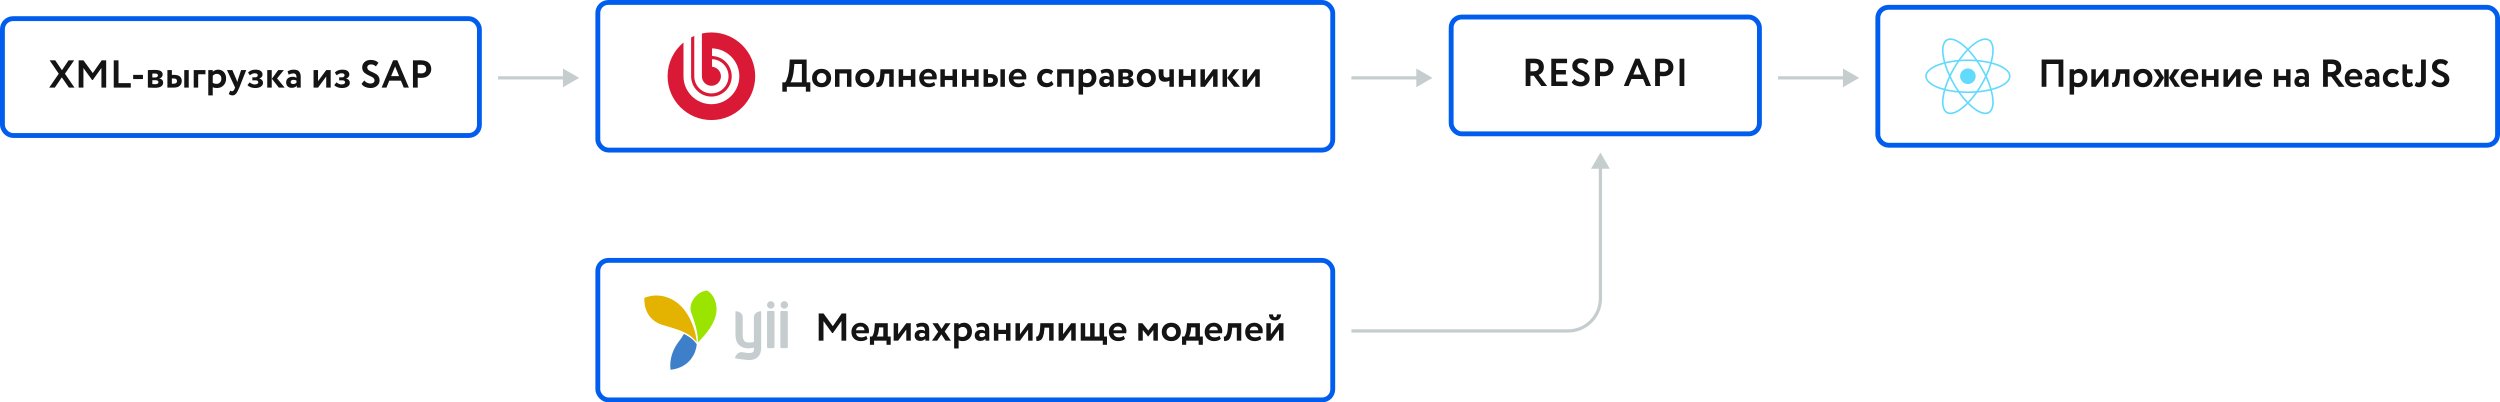 <svg width="1541" height="248" viewBox="0 0 1541 248" fill="none" xmlns="http://www.w3.org/2000/svg">
<path d="M45.694 37.2L40.03 45.432L45.91 54H42.454L38.11 47.688L33.79 54H30.334L36.214 45.432L30.598 37.2H34.054L38.182 43.272L42.238 37.2H45.694ZM48.476 54V37.2H51.452L57.188 45.048L62.66 37.2H65.444V54H62.516V41.856L57.212 49.32H56.78L51.428 41.928V54H48.476ZM70.109 54V37.2H73.061V51.24H80.621V54H70.109ZM82.066 48.72V46.152H88.114V48.72H82.066ZM91.138 54V43.2C91.33 43.2 91.682 43.192 92.194 43.176C92.722 43.144 93.258 43.12 93.802 43.104C94.362 43.088 94.89 43.08 95.386 43.08C98.65 43.08 100.282 44.024 100.282 45.912C100.282 46.536 100.082 47.072 99.682 47.52C99.298 47.968 98.826 48.232 98.266 48.312V48.36C99.802 48.728 100.57 49.56 100.57 50.856C100.57 53.032 98.858 54.12 95.434 54.12C94.954 54.12 94.194 54.096 93.154 54.048C92.114 54.016 91.442 54 91.138 54ZM95.626 49.416H93.898V51.816C94.986 51.88 95.594 51.912 95.722 51.912C96.33 51.912 96.802 51.8 97.138 51.576C97.49 51.352 97.666 51.048 97.666 50.664C97.666 49.832 96.986 49.416 95.626 49.416ZM95.626 45.312C94.858 45.312 94.282 45.328 93.898 45.36V47.736H95.698C96.178 47.736 96.57 47.632 96.874 47.424C97.194 47.2 97.354 46.888 97.354 46.488C97.354 45.704 96.778 45.312 95.626 45.312ZM103.184 54V43.2H105.944V46.152H107.288C108.984 46.152 110.2 46.504 110.936 47.208C111.672 47.912 112.04 48.808 112.04 49.896C112.04 51.064 111.64 52.04 110.84 52.824C110.04 53.608 108.784 54 107.072 54H103.184ZM113.576 54V43.2H116.336V54H113.576ZM107.048 48.36H105.944V51.6H107.024C108.416 51.6 109.112 51.064 109.112 49.992C109.112 48.904 108.424 48.36 107.048 48.36ZM119.403 54V43.2H126.651V45.792H122.163V54H119.403ZM128.38 58.8V43.2H131.14V44.232C131.492 43.864 131.964 43.56 132.556 43.32C133.164 43.064 133.804 42.936 134.476 42.936C135.948 42.936 137.132 43.448 138.028 44.472C138.924 45.496 139.372 46.816 139.372 48.432C139.372 50.112 138.844 51.504 137.788 52.608C136.732 53.712 135.356 54.264 133.66 54.264C132.588 54.264 131.748 54.088 131.14 53.736V58.8H128.38ZM133.612 45.528C132.668 45.528 131.844 45.92 131.14 46.704V51.072C131.78 51.488 132.54 51.696 133.42 51.696C134.348 51.696 135.084 51.4 135.628 50.808C136.172 50.2 136.444 49.432 136.444 48.504C136.444 47.624 136.196 46.912 135.7 46.368C135.204 45.808 134.508 45.528 133.612 45.528ZM151.757 43.2L147.509 54C146.741 55.872 146.053 57.136 145.445 57.792C144.853 58.464 144.149 58.8 143.333 58.8C142.549 58.8 141.773 58.52 141.005 57.96L141.893 55.872C142.325 56.128 142.701 56.256 143.021 56.256C143.677 56.256 144.229 55.696 144.677 54.576L144.917 54L139.925 43.2H143.237L145.757 49.104C145.853 49.344 146.029 49.864 146.285 50.664C146.413 49.96 146.541 49.432 146.669 49.08L148.613 43.2H151.757ZM157.227 54.264C156.283 54.264 155.363 54.096 154.467 53.76C153.571 53.408 152.923 52.976 152.523 52.464L153.939 50.736C154.259 51.104 154.715 51.416 155.307 51.672C155.915 51.928 156.475 52.056 156.987 52.056C157.691 52.056 158.235 51.936 158.619 51.696C159.003 51.456 159.195 51.136 159.195 50.736C159.195 50.368 159.051 50.072 158.763 49.848C158.475 49.624 158.075 49.512 157.563 49.512H155.547V47.664H157.443C157.875 47.664 158.219 47.536 158.475 47.28C158.747 47.024 158.883 46.712 158.883 46.344C158.883 45.56 158.251 45.168 156.987 45.168C155.995 45.168 155.011 45.584 154.035 46.416L152.883 44.76C153.923 43.544 155.467 42.936 157.515 42.936C158.923 42.936 159.995 43.208 160.731 43.752C161.467 44.296 161.835 45.048 161.835 46.008C161.835 46.536 161.659 47.016 161.307 47.448C160.955 47.88 160.467 48.2 159.843 48.408V48.456C160.579 48.6 161.139 48.904 161.523 49.368C161.923 49.816 162.123 50.36 162.123 51C162.123 52.008 161.675 52.808 160.779 53.4C159.883 53.976 158.699 54.264 157.227 54.264ZM174.955 43.2L170.803 48.336L175.459 54H171.859L167.587 48.552L171.475 43.2H174.955ZM164.731 54V43.2H167.491V54H164.731ZM177.923 45.984L177.227 43.968C178.395 43.28 179.667 42.936 181.043 42.936C182.579 42.936 183.683 43.312 184.355 44.064C185.027 44.816 185.363 45.936 185.363 47.424V54H182.963V52.752C182.307 53.68 181.243 54.144 179.771 54.144C178.763 54.144 177.947 53.848 177.323 53.256C176.699 52.664 176.387 51.856 176.387 50.832C176.387 49.696 176.755 48.832 177.491 48.24C178.227 47.632 179.171 47.328 180.323 47.328C181.315 47.328 182.131 47.56 182.771 48.024C182.803 47.08 182.667 46.384 182.363 45.936C182.059 45.472 181.523 45.24 180.755 45.24C179.955 45.24 179.011 45.488 177.923 45.984ZM180.683 51.816C181.611 51.816 182.307 51.488 182.771 50.832V49.728C182.307 49.376 181.675 49.2 180.875 49.2C180.379 49.2 179.963 49.32 179.627 49.56C179.307 49.784 179.147 50.112 179.147 50.544C179.147 50.944 179.291 51.256 179.579 51.48C179.867 51.704 180.235 51.816 180.683 51.816ZM196.038 54H193.278V43.2H196.038V50.04L201.078 43.2H203.838V54H201.078V47.16L196.038 54ZM210.735 54.264C209.791 54.264 208.871 54.096 207.975 53.76C207.079 53.408 206.431 52.976 206.031 52.464L207.447 50.736C207.767 51.104 208.223 51.416 208.815 51.672C209.423 51.928 209.983 52.056 210.495 52.056C211.199 52.056 211.743 51.936 212.127 51.696C212.511 51.456 212.703 51.136 212.703 50.736C212.703 50.368 212.559 50.072 212.271 49.848C211.983 49.624 211.583 49.512 211.071 49.512H209.055V47.664H210.951C211.383 47.664 211.727 47.536 211.983 47.28C212.255 47.024 212.391 46.712 212.391 46.344C212.391 45.56 211.759 45.168 210.495 45.168C209.503 45.168 208.519 45.584 207.543 46.416L206.391 44.76C207.431 43.544 208.975 42.936 211.023 42.936C212.431 42.936 213.503 43.208 214.239 43.752C214.975 44.296 215.343 45.048 215.343 46.008C215.343 46.536 215.167 47.016 214.815 47.448C214.463 47.88 213.975 48.2 213.351 48.408V48.456C214.087 48.6 214.647 48.904 215.031 49.368C215.431 49.816 215.631 50.36 215.631 51C215.631 52.008 215.183 52.808 214.287 53.4C213.391 53.976 212.207 54.264 210.735 54.264ZM230.861 49.536C230.861 49.088 230.717 48.696 230.429 48.36C230.157 48.008 229.797 47.712 229.349 47.472C228.901 47.216 228.405 46.976 227.861 46.752C227.333 46.512 226.797 46.248 226.253 45.96C225.709 45.656 225.213 45.328 224.765 44.976C224.317 44.608 223.949 44.136 223.661 43.56C223.389 42.968 223.253 42.304 223.253 41.568C223.253 40.256 223.725 39.16 224.669 38.28C225.629 37.384 226.901 36.936 228.485 36.936C230.597 36.936 232.197 37.536 233.285 38.736L231.701 40.944C230.837 40.112 229.845 39.696 228.725 39.696C228.005 39.696 227.429 39.864 226.997 40.2C226.581 40.536 226.373 40.984 226.373 41.544C226.373 42.088 226.557 42.56 226.925 42.96C227.309 43.36 227.781 43.68 228.341 43.92C228.901 44.144 229.509 44.416 230.165 44.736C230.837 45.056 231.453 45.392 232.013 45.744C232.573 46.08 233.037 46.576 233.405 47.232C233.789 47.872 233.981 48.632 233.981 49.512C233.981 50.904 233.445 52.048 232.373 52.944C231.301 53.824 229.965 54.264 228.365 54.264C227.213 54.264 226.101 54.032 225.029 53.568C223.973 53.088 223.253 52.44 222.869 51.624L224.549 49.608C225.013 50.216 225.597 50.688 226.301 51.024C227.021 51.344 227.725 51.504 228.413 51.504C229.133 51.504 229.717 51.336 230.165 51C230.629 50.648 230.861 50.16 230.861 49.536ZM235.223 54L242.327 37.152H244.919L252.023 54H248.879L247.127 49.704H239.951L238.199 54H235.223ZM243.551 40.968L241.079 46.944H245.999L243.551 40.968ZM257.491 54H254.539V37.2C254.827 37.2 255.587 37.192 256.819 37.176C258.067 37.16 258.899 37.152 259.315 37.152C260.499 37.152 261.523 37.304 262.387 37.608C263.267 37.896 263.947 38.304 264.427 38.832C264.907 39.344 265.259 39.912 265.483 40.536C265.707 41.144 265.819 41.816 265.819 42.552C265.819 44.072 265.275 45.36 264.187 46.416C263.099 47.472 261.595 48 259.675 48C258.699 48 257.971 47.976 257.491 47.928V54ZM259.603 39.912C259.251 39.912 258.547 39.928 257.491 39.96V45.12C258.259 45.2 258.955 45.24 259.579 45.24C260.507 45.24 261.259 45.016 261.835 44.568C262.411 44.104 262.699 43.424 262.699 42.528C262.699 40.784 261.667 39.912 259.603 39.912Z" fill="#141414"/>
<rect x="1.5" y="11.5" width="294" height="72" rx="6.5" stroke="#005DED" stroke-width="3"/>
<path d="M943.37 53H940.418V36.2C940.77 36.2 941.674 36.192 943.13 36.176C944.602 36.16 945.402 36.152 945.53 36.152C949.594 36.152 951.626 37.88 951.626 41.336C951.626 42.632 951.298 43.688 950.642 44.504C949.986 45.304 949.234 45.848 948.386 46.136L953.642 53H950.066L945.434 46.712H943.37V53ZM945.386 38.912C945.098 38.912 944.426 38.928 943.37 38.96V43.952H945.29C946.202 43.952 946.962 43.728 947.57 43.28C948.194 42.816 948.506 42.176 948.506 41.36C948.506 39.728 947.466 38.912 945.386 38.912ZM956.215 53V36.2H965.935V38.96H959.167V43.136H965.215V45.896H959.167V50.24H966.175V53H956.215ZM976.763 48.536C976.763 48.088 976.619 47.696 976.331 47.36C976.059 47.008 975.699 46.712 975.251 46.472C974.803 46.216 974.307 45.976 973.763 45.752C973.235 45.512 972.699 45.248 972.155 44.96C971.611 44.656 971.115 44.328 970.667 43.976C970.219 43.608 969.851 43.136 969.563 42.56C969.291 41.968 969.155 41.304 969.155 40.568C969.155 39.256 969.627 38.16 970.571 37.28C971.531 36.384 972.803 35.936 974.387 35.936C976.499 35.936 978.099 36.536 979.187 37.736L977.603 39.944C976.739 39.112 975.747 38.696 974.627 38.696C973.907 38.696 973.331 38.864 972.899 39.2C972.483 39.536 972.275 39.984 972.275 40.544C972.275 41.088 972.459 41.56 972.827 41.96C973.211 42.36 973.683 42.68 974.243 42.92C974.803 43.144 975.411 43.416 976.067 43.736C976.739 44.056 977.355 44.392 977.915 44.744C978.475 45.08 978.939 45.576 979.307 46.232C979.691 46.872 979.883 47.632 979.883 48.512C979.883 49.904 979.347 51.048 978.275 51.944C977.203 52.824 975.867 53.264 974.267 53.264C973.115 53.264 972.003 53.032 970.931 52.568C969.875 52.088 969.155 51.44 968.771 50.624L970.451 48.608C970.915 49.216 971.499 49.688 972.203 50.024C972.923 50.344 973.627 50.504 974.315 50.504C975.035 50.504 975.619 50.336 976.067 50C976.531 49.648 976.763 49.16 976.763 48.536ZM986.237 53H983.285V36.2C983.573 36.2 984.333 36.192 985.565 36.176C986.813 36.16 987.645 36.152 988.061 36.152C989.245 36.152 990.269 36.304 991.133 36.608C992.013 36.896 992.693 37.304 993.173 37.832C993.653 38.344 994.005 38.912 994.229 39.536C994.453 40.144 994.565 40.816 994.565 41.552C994.565 43.072 994.021 44.36 992.933 45.416C991.845 46.472 990.341 47 988.421 47C987.445 47 986.717 46.976 986.237 46.928V53ZM988.349 38.912C987.997 38.912 987.293 38.928 986.237 38.96V44.12C987.005 44.2 987.701 44.24 988.325 44.24C989.253 44.24 990.005 44.016 990.581 43.568C991.157 43.104 991.445 42.424 991.445 41.528C991.445 39.784 990.413 38.912 988.349 38.912ZM1000.91 53L1008.01 36.152H1010.6L1017.71 53H1014.56L1012.81 48.704H1005.63L1003.88 53H1000.91ZM1009.23 39.968L1006.76 45.944H1011.68L1009.23 39.968ZM1023.17 53H1020.22V36.2C1020.51 36.2 1021.27 36.192 1022.5 36.176C1023.75 36.16 1024.58 36.152 1025 36.152C1026.18 36.152 1027.21 36.304 1028.07 36.608C1028.95 36.896 1029.63 37.304 1030.11 37.832C1030.59 38.344 1030.94 38.912 1031.17 39.536C1031.39 40.144 1031.5 40.816 1031.5 41.552C1031.5 43.072 1030.96 44.36 1029.87 45.416C1028.78 46.472 1027.28 47 1025.36 47C1024.38 47 1023.65 46.976 1023.17 46.928V53ZM1025.29 38.912C1024.93 38.912 1024.23 38.928 1023.17 38.96V44.12C1023.94 44.2 1024.64 44.24 1025.26 44.24C1026.19 44.24 1026.94 44.016 1027.52 43.568C1028.09 43.104 1028.38 42.424 1028.38 41.528C1028.38 39.784 1027.35 38.912 1025.29 38.912ZM1035.28 53V36.2H1038.23V53H1035.28Z" fill="#141414"/>
<rect x="894.5" y="10.5" width="190" height="72" rx="6.5" stroke="#005DED" stroke-width="3"/>
<path fill-rule="evenodd" clip-rule="evenodd" d="M438.5 20C436.488 20 434.532 20.226 432.647 20.645V47.019C432.647 50.251 435.282 52.886 438.515 52.886C441.746 52.886 444.381 50.251 444.381 47.02C444.381 43.916 441.955 41.367 438.905 41.165V36.468C444.54 36.672 449.075 41.334 449.075 47.02C449.075 52.835 444.331 57.581 438.515 57.581C432.696 57.581 427.953 52.835 427.953 47.019V22.137C427.287 22.42 426.635 22.734 425.997 23.071V47.019C425.998 53.912 431.622 59.533 438.515 59.533C445.409 59.533 451.031 53.912 451.031 47.02C451.031 40.257 445.621 34.719 438.905 34.51V29.815C448.205 30.025 455.723 37.673 455.723 47.02C455.723 56.5 447.992 64.228 438.515 64.228C429.035 64.228 421.303 56.5 421.303 47.019V26.186C415.317 31.135 411.5 38.62 411.5 46.998C411.5 61.909 423.588 74 438.5 74C453.415 74 465.5 61.909 465.5 46.998C465.5 32.088 453.415 20 438.5 20Z" fill="#D91935"/>
<path d="M482.233 56.5V50.74H484.033C484.529 50.132 485.049 48.892 485.593 47.02C486.153 45.132 486.497 42.812 486.625 40.06L486.793 36.7H497.209V50.74H499.489V56.5H496.729V53.5H484.993V56.5H482.233ZM489.385 42.388C489.241 44.356 488.945 46.124 488.497 47.692C488.049 49.26 487.641 50.276 487.273 50.74H494.281V39.46H489.649L489.385 42.388ZM502.16 52.18C501.088 51.108 500.552 49.748 500.552 48.1C500.552 46.452 501.088 45.1 502.16 44.044C503.248 42.972 504.672 42.436 506.432 42.436C508.192 42.436 509.608 42.972 510.68 44.044C511.768 45.1 512.312 46.452 512.312 48.1C512.312 49.748 511.768 51.108 510.68 52.18C509.608 53.236 508.192 53.764 506.432 53.764C504.672 53.764 503.248 53.236 502.16 52.18ZM503.504 48.1C503.504 48.996 503.776 49.74 504.32 50.332C504.88 50.908 505.584 51.196 506.432 51.196C507.296 51.196 508 50.916 508.544 50.356C509.104 49.78 509.384 49.028 509.384 48.1C509.384 47.204 509.104 46.468 508.544 45.892C507.984 45.316 507.28 45.028 506.432 45.028C505.6 45.028 504.904 45.316 504.344 45.892C503.784 46.452 503.504 47.188 503.504 48.1ZM522.068 53.5V45.292H517.46V53.5H514.7V42.7H524.828V53.5H522.068ZM528.831 52.18C527.759 51.108 527.223 49.748 527.223 48.1C527.223 46.452 527.759 45.1 528.831 44.044C529.919 42.972 531.343 42.436 533.103 42.436C534.863 42.436 536.279 42.972 537.351 44.044C538.439 45.1 538.983 46.452 538.983 48.1C538.983 49.748 538.439 51.108 537.351 52.18C536.279 53.236 534.863 53.764 533.103 53.764C531.343 53.764 529.919 53.236 528.831 52.18ZM530.175 48.1C530.175 48.996 530.447 49.74 530.991 50.332C531.551 50.908 532.255 51.196 533.103 51.196C533.967 51.196 534.671 50.916 535.215 50.356C535.775 49.78 536.055 49.028 536.055 48.1C536.055 47.204 535.775 46.468 535.215 45.892C534.655 45.316 533.951 45.028 533.103 45.028C532.271 45.028 531.575 45.316 531.015 45.892C530.455 46.452 530.175 47.188 530.175 48.1ZM548.124 53.5V45.46H545.268L545.196 46.612C545.02 48.548 544.724 50.036 544.308 51.076C543.908 52.116 543.396 52.82 542.772 53.188C542.164 53.54 541.348 53.716 540.324 53.716L540.084 51.028C540.436 51.06 540.764 50.964 541.068 50.74C541.388 50.5 541.692 49.988 541.98 49.204C542.268 48.404 542.452 47.356 542.532 46.06L542.7 42.7H550.884V53.5H548.124ZM561.446 53.5V49.372H556.718V53.5H553.958V42.7H556.718V46.78H561.446V42.7H564.206V53.5H561.446ZM575.742 50.476L576.534 52.42C575.478 53.316 574.102 53.764 572.406 53.764C570.662 53.764 569.254 53.244 568.182 52.204C567.126 51.164 566.598 49.796 566.598 48.1C566.598 46.484 567.118 45.14 568.158 44.068C569.198 42.98 570.582 42.436 572.31 42.436C573.734 42.436 574.942 42.908 575.934 43.852C576.926 44.78 577.422 45.98 577.422 47.452C577.422 48.06 577.366 48.556 577.254 48.94H569.454C569.566 49.74 569.918 50.364 570.51 50.812C571.102 51.244 571.83 51.46 572.694 51.46C573.91 51.46 574.926 51.132 575.742 50.476ZM572.19 44.74C570.622 44.74 569.678 45.524 569.358 47.092H574.662C574.678 46.42 574.462 45.86 574.014 45.412C573.566 44.964 572.958 44.74 572.19 44.74ZM587.133 53.5V49.372H582.405V53.5H579.645V42.7H582.405V46.78H587.133V42.7H589.893V53.5H587.133ZM600.446 53.5V49.372H595.718V53.5H592.958V42.7H595.718V46.78H600.446V42.7H603.206V53.5H600.446ZM606.27 53.5V42.7H609.03V45.652H610.374C612.07 45.652 613.286 46.004 614.022 46.708C614.758 47.412 615.126 48.308 615.126 49.396C615.126 50.564 614.726 51.54 613.926 52.324C613.126 53.108 611.87 53.5 610.158 53.5H606.27ZM616.662 53.5V42.7H619.422V53.5H616.662ZM610.134 47.86H609.03V51.1H610.11C611.502 51.1 612.198 50.564 612.198 49.492C612.198 48.404 611.51 47.86 610.134 47.86ZM630.961 50.476L631.753 52.42C630.697 53.316 629.321 53.764 627.625 53.764C625.881 53.764 624.473 53.244 623.401 52.204C622.345 51.164 621.817 49.796 621.817 48.1C621.817 46.484 622.337 45.14 623.377 44.068C624.417 42.98 625.801 42.436 627.529 42.436C628.953 42.436 630.161 42.908 631.153 43.852C632.145 44.78 632.641 45.98 632.641 47.452C632.641 48.06 632.585 48.556 632.473 48.94H624.673C624.785 49.74 625.137 50.364 625.729 50.812C626.321 51.244 627.049 51.46 627.913 51.46C629.129 51.46 630.145 51.132 630.961 50.476ZM627.409 44.74C625.841 44.74 624.897 45.524 624.577 47.092H629.881C629.897 46.42 629.681 45.86 629.233 45.412C628.785 44.964 628.177 44.74 627.409 44.74ZM648.134 49.876L649.43 51.892C648.982 52.5 648.374 52.964 647.606 53.284C646.854 53.604 646.03 53.764 645.134 53.764C643.374 53.764 641.958 53.244 640.886 52.204C639.814 51.164 639.278 49.796 639.278 48.1C639.278 46.5 639.806 45.156 640.862 44.068C641.918 42.98 643.254 42.436 644.87 42.436C646.79 42.436 648.238 42.924 649.214 43.9L647.918 46.084C647.198 45.38 646.302 45.028 645.23 45.028C644.43 45.028 643.726 45.316 643.118 45.892C642.526 46.452 642.23 47.188 642.23 48.1C642.23 49.028 642.534 49.78 643.142 50.356C643.766 50.916 644.502 51.196 645.35 51.196C646.406 51.196 647.334 50.756 648.134 49.876ZM659.013 53.5V45.292H654.405V53.5H651.645V42.7H661.773V53.5H659.013ZM664.841 58.3V42.7H667.601V43.732C667.953 43.364 668.425 43.06 669.017 42.82C669.625 42.564 670.265 42.436 670.937 42.436C672.409 42.436 673.593 42.948 674.489 43.972C675.385 44.996 675.833 46.316 675.833 47.932C675.833 49.612 675.305 51.004 674.249 52.108C673.193 53.212 671.817 53.764 670.121 53.764C669.049 53.764 668.209 53.588 667.601 53.236V58.3H664.841ZM670.073 45.028C669.129 45.028 668.305 45.42 667.601 46.204V50.572C668.241 50.988 669.001 51.196 669.881 51.196C670.809 51.196 671.545 50.9 672.089 50.308C672.633 49.7 672.905 48.932 672.905 48.004C672.905 47.124 672.657 46.412 672.161 45.868C671.665 45.308 670.969 45.028 670.073 45.028ZM679.064 45.484L678.368 43.468C679.536 42.78 680.808 42.436 682.184 42.436C683.72 42.436 684.824 42.812 685.496 43.564C686.168 44.316 686.504 45.436 686.504 46.924V53.5H684.104V52.252C683.448 53.18 682.384 53.644 680.912 53.644C679.904 53.644 679.088 53.348 678.464 52.756C677.84 52.164 677.528 51.356 677.528 50.332C677.528 49.196 677.896 48.332 678.632 47.74C679.368 47.132 680.312 46.828 681.464 46.828C682.456 46.828 683.272 47.06 683.912 47.524C683.944 46.58 683.808 45.884 683.504 45.436C683.2 44.972 682.664 44.74 681.896 44.74C681.096 44.74 680.152 44.988 679.064 45.484ZM681.824 51.316C682.752 51.316 683.448 50.988 683.912 50.332V49.228C683.448 48.876 682.816 48.7 682.016 48.7C681.52 48.7 681.104 48.82 680.768 49.06C680.448 49.284 680.288 49.612 680.288 50.044C680.288 50.444 680.432 50.756 680.72 50.98C681.008 51.204 681.376 51.316 681.824 51.316ZM689.333 53.5V42.7C689.525 42.7 689.877 42.692 690.389 42.676C690.917 42.644 691.453 42.62 691.997 42.604C692.557 42.588 693.085 42.58 693.581 42.58C696.845 42.58 698.477 43.524 698.477 45.412C698.477 46.036 698.277 46.572 697.877 47.02C697.493 47.468 697.021 47.732 696.461 47.812V47.86C697.997 48.228 698.765 49.06 698.765 50.356C698.765 52.532 697.053 53.62 693.629 53.62C693.149 53.62 692.389 53.596 691.349 53.548C690.309 53.516 689.637 53.5 689.333 53.5ZM693.821 48.916H692.093V51.316C693.181 51.38 693.789 51.412 693.917 51.412C694.525 51.412 694.997 51.3 695.333 51.076C695.685 50.852 695.861 50.548 695.861 50.164C695.861 49.332 695.181 48.916 693.821 48.916ZM693.821 44.812C693.053 44.812 692.477 44.828 692.093 44.86V47.236H693.893C694.373 47.236 694.765 47.132 695.069 46.924C695.389 46.7 695.549 46.388 695.549 45.988C695.549 45.204 694.973 44.812 693.821 44.812ZM702.316 52.18C701.244 51.108 700.708 49.748 700.708 48.1C700.708 46.452 701.244 45.1 702.316 44.044C703.404 42.972 704.828 42.436 706.588 42.436C708.348 42.436 709.764 42.972 710.836 44.044C711.924 45.1 712.468 46.452 712.468 48.1C712.468 49.748 711.924 51.108 710.836 52.18C709.764 53.236 708.348 53.764 706.588 53.764C704.828 53.764 703.404 53.236 702.316 52.18ZM703.66 48.1C703.66 48.996 703.932 49.74 704.476 50.332C705.036 50.908 705.74 51.196 706.588 51.196C707.452 51.196 708.156 50.916 708.7 50.356C709.26 49.78 709.54 49.028 709.54 48.1C709.54 47.204 709.26 46.468 708.7 45.892C708.14 45.316 707.436 45.028 706.588 45.028C705.756 45.028 705.06 45.316 704.5 45.892C703.94 46.452 703.66 47.188 703.66 48.1ZM723.568 42.7V53.5H720.808V49.78C720.024 50.196 719.128 50.404 718.12 50.404C716.76 50.404 715.768 50.052 715.144 49.348C714.52 48.628 714.208 47.564 714.208 46.156V42.7H717.16V45.82C717.16 47.148 717.744 47.812 718.912 47.812C719.68 47.812 720.312 47.668 720.808 47.38V42.7H723.568ZM734.133 53.5V49.372H729.405V53.5H726.645V42.7H729.405V46.78H734.133V42.7H736.893V53.5H734.133ZM742.718 53.5H739.958V42.7H742.718V49.54L747.758 42.7H750.518V53.5H747.758V46.66L742.718 53.5ZM763.823 42.7L759.671 47.836L764.327 53.5H760.727L756.455 48.052L760.343 42.7H763.823ZM753.599 53.5V42.7H756.359V53.5H753.599ZM768.71 53.5H765.95V42.7H768.71V49.54L773.75 42.7H776.51V53.5H773.75V46.66L768.71 53.5Z" fill="#141414"/>
<rect x="368.5" y="1.5" width="453" height="91" rx="6.5" stroke="#005DED" stroke-width="3"/>
<path d="M485.609 213.876V192.403C485.609 191.971 485.321 191.682 484.888 191.682H481.719C481.287 191.682 480.998 191.971 480.998 192.403V213.876C480.998 214.309 481.287 214.597 481.719 214.597H484.888C485.321 214.453 485.609 214.165 485.609 213.876ZM469.184 214.453V191.826C467.455 191.826 464.717 192.979 464.717 195.429V210.85C463.709 210.994 462.268 211.138 461.403 211.138C458.522 211.138 457.802 209.121 457.802 206.382V195.285C457.657 192.547 454.632 191.826 453.335 191.826V206.238C453.335 211.426 455.928 214.741 461.403 214.741C462.268 214.741 463.997 214.453 464.717 214.309V214.597C465.438 219.065 459.963 217.335 457.081 217.047C454.92 217.047 453.479 218.776 453.047 220.794C454.344 221.226 458.378 221.659 461.259 221.947C466.446 222.091 469.184 219.209 469.184 214.453ZM477.396 213.876V192.403C477.396 191.971 477.108 191.682 476.676 191.682H473.506C473.074 191.682 472.786 191.971 472.786 192.403V213.876C472.786 214.309 473.074 214.597 473.506 214.597H476.676C477.108 214.453 477.396 214.165 477.396 213.876ZM475.091 185.629C476.388 185.629 477.396 186.638 477.396 187.935C477.396 189.232 476.388 190.241 475.091 190.241C473.794 190.241 472.786 189.232 472.786 187.935C472.786 186.782 473.794 185.629 475.091 185.629ZM483.448 185.629C484.744 185.629 485.753 186.638 485.753 187.935C485.753 189.232 484.744 190.241 483.448 190.241C482.151 190.241 481.142 189.232 481.142 187.935C481.142 186.782 482.151 185.629 483.448 185.629Z" fill="#C5CDCF"/>
<path fill-rule="evenodd" clip-rule="evenodd" d="M426.071 192.757C423.82 186.26 430.398 179.295 435.809 179.087C439.051 180.779 441.835 185.222 441.696 191.251C441.271 198.679 436.017 205.081 430.299 210.979C429.98 203.787 428.454 199.202 426.071 192.757Z" fill="#9BE400"/>
<path fill-rule="evenodd" clip-rule="evenodd" d="M413.315 227.938C412.41 220.686 415.353 214.5 418.275 210.727C419.663 208.956 420.73 207.34 421.543 205.851C423.077 206.516 427.203 208.681 429.476 212.196C429.146 217.295 425.379 226.575 413.315 227.938Z" fill="#3E7FCA"/>
<path fill-rule="evenodd" clip-rule="evenodd" d="M408.757 200.394C399.155 197.707 396.787 189.27 397.215 183.596C406.539 179.816 416.573 183.688 422.367 191.759C426.429 197.416 428.973 204.668 429.488 210.998C426.702 207.319 423.182 205.187 418.698 203.518C415.632 202.377 412.799 201.621 408.757 200.394Z" fill="#E4B200"/>
<path d="M504.644 210V193.2H507.62L513.356 201.048L518.828 193.2H521.612V210H518.684V197.856L513.38 205.32H512.948L507.596 197.928V210H504.644ZM533.957 206.976L534.749 208.92C533.693 209.816 532.317 210.264 530.621 210.264C528.877 210.264 527.469 209.744 526.397 208.704C525.341 207.664 524.813 206.296 524.813 204.6C524.813 202.984 525.333 201.64 526.373 200.568C527.413 199.48 528.797 198.936 530.525 198.936C531.949 198.936 533.157 199.408 534.149 200.352C535.141 201.28 535.637 202.48 535.637 203.952C535.637 204.56 535.581 205.056 535.469 205.44H527.669C527.781 206.24 528.133 206.864 528.725 207.312C529.317 207.744 530.045 207.96 530.909 207.96C532.125 207.96 533.141 207.632 533.957 206.976ZM530.405 201.24C528.837 201.24 527.893 202.024 527.573 203.592H532.877C532.893 202.92 532.677 202.36 532.229 201.912C531.781 201.464 531.173 201.24 530.405 201.24ZM536.213 212.52V207.432H537.581C538.429 206.312 538.933 204.432 539.093 201.792L539.261 199.2H547.229V207.432H549.029V212.52H546.437V210H538.781V212.52H536.213ZM541.757 202.896C541.565 204.992 541.133 206.504 540.461 207.432H544.469V201.792H541.829L541.757 202.896ZM553.605 210H550.845V199.2H553.605V206.04L558.645 199.2H561.405V210H558.645V203.16L553.605 210ZM565.325 201.984L564.629 199.968C565.797 199.28 567.069 198.936 568.445 198.936C569.981 198.936 571.085 199.312 571.757 200.064C572.429 200.816 572.765 201.936 572.765 203.424V210H570.365V208.752C569.709 209.68 568.645 210.144 567.173 210.144C566.165 210.144 565.349 209.848 564.725 209.256C564.101 208.664 563.789 207.856 563.789 206.832C563.789 205.696 564.157 204.832 564.893 204.24C565.629 203.632 566.573 203.328 567.725 203.328C568.717 203.328 569.533 203.56 570.173 204.024C570.205 203.08 570.069 202.384 569.765 201.936C569.461 201.472 568.925 201.24 568.157 201.24C567.357 201.24 566.413 201.488 565.325 201.984ZM568.085 207.816C569.013 207.816 569.709 207.488 570.173 206.832V205.728C569.709 205.376 569.077 205.2 568.277 205.2C567.781 205.2 567.365 205.32 567.029 205.56C566.709 205.784 566.549 206.112 566.549 206.544C566.549 206.944 566.693 207.256 566.981 207.48C567.269 207.704 567.637 207.816 568.085 207.816ZM585.915 199.2L582.315 204.36L586.155 210H582.795L580.275 206.112L577.659 210H574.467L578.307 204.504L574.707 199.2H578.091L580.371 202.776L582.723 199.2H585.915ZM588.134 214.8V199.2H590.894V200.232C591.246 199.864 591.718 199.56 592.31 199.32C592.918 199.064 593.558 198.936 594.23 198.936C595.702 198.936 596.886 199.448 597.782 200.472C598.678 201.496 599.126 202.816 599.126 204.432C599.126 206.112 598.598 207.504 597.542 208.608C596.486 209.712 595.11 210.264 593.414 210.264C592.342 210.264 591.502 210.088 590.894 209.736V214.8H588.134ZM593.366 201.528C592.422 201.528 591.598 201.92 590.894 202.704V207.072C591.534 207.488 592.294 207.696 593.174 207.696C594.102 207.696 594.838 207.4 595.382 206.808C595.926 206.2 596.198 205.432 596.198 204.504C596.198 203.624 595.95 202.912 595.454 202.368C594.958 201.808 594.262 201.528 593.366 201.528ZM602.356 201.984L601.66 199.968C602.828 199.28 604.1 198.936 605.476 198.936C607.012 198.936 608.116 199.312 608.788 200.064C609.46 200.816 609.796 201.936 609.796 203.424V210H607.396V208.752C606.74 209.68 605.676 210.144 604.204 210.144C603.196 210.144 602.38 209.848 601.756 209.256C601.132 208.664 600.82 207.856 600.82 206.832C600.82 205.696 601.188 204.832 601.924 204.24C602.66 203.632 603.604 203.328 604.756 203.328C605.748 203.328 606.564 203.56 607.204 204.024C607.236 203.08 607.1 202.384 606.796 201.936C606.492 201.472 605.956 201.24 605.188 201.24C604.388 201.24 603.444 201.488 602.356 201.984ZM605.116 207.816C606.044 207.816 606.74 207.488 607.204 206.832V205.728C606.74 205.376 606.108 205.2 605.308 205.2C604.812 205.2 604.396 205.32 604.06 205.56C603.74 205.784 603.58 206.112 603.58 206.544C603.58 206.944 603.724 207.256 604.012 207.48C604.3 207.704 604.668 207.816 605.116 207.816ZM620.114 210V205.872H615.386V210H612.626V199.2H615.386V203.28H620.114V199.2H622.874V210H620.114ZM628.698 210H625.938V199.2H628.698V206.04L633.738 199.2H636.498V210H633.738V203.16L628.698 210ZM646.683 210V201.96H643.827L643.755 203.112C643.579 205.048 643.283 206.536 642.867 207.576C642.467 208.616 641.955 209.32 641.331 209.688C640.723 210.04 639.907 210.216 638.883 210.216L638.643 207.528C638.995 207.56 639.323 207.464 639.627 207.24C639.947 207 640.251 206.488 640.539 205.704C640.827 204.904 641.011 203.856 641.091 202.56L641.259 199.2H649.443V210H646.683ZM655.276 210H652.516V199.2H655.276V206.04L660.316 199.2H663.076V210H660.316V203.16L655.276 210ZM666.157 210V199.2H668.917V207.432H671.965V199.2H674.725V207.432H677.797V199.2H680.557V207.432H682.357V212.52H679.765V210H666.157ZM692.653 206.976L693.445 208.92C692.389 209.816 691.013 210.264 689.317 210.264C687.573 210.264 686.165 209.744 685.093 208.704C684.037 207.664 683.509 206.296 683.509 204.6C683.509 202.984 684.029 201.64 685.069 200.568C686.109 199.48 687.493 198.936 689.221 198.936C690.645 198.936 691.853 199.408 692.845 200.352C693.837 201.28 694.333 202.48 694.333 203.952C694.333 204.56 694.277 205.056 694.165 205.44H686.365C686.477 206.24 686.829 206.864 687.421 207.312C688.013 207.744 688.741 207.96 689.605 207.96C690.821 207.96 691.837 207.632 692.653 206.976ZM689.101 201.24C687.533 201.24 686.589 202.024 686.269 203.592H691.573C691.589 202.92 691.373 202.36 690.925 201.912C690.477 201.464 689.869 201.24 689.101 201.24ZM701.641 210V199.2H704.137L707.809 203.712L711.289 199.2H713.713V210H710.953V203.4L707.761 207.432H707.689L704.401 203.4V210H701.641ZM717.718 208.68C716.646 207.608 716.11 206.248 716.11 204.6C716.11 202.952 716.646 201.6 717.718 200.544C718.806 199.472 720.23 198.936 721.99 198.936C723.75 198.936 725.166 199.472 726.238 200.544C727.326 201.6 727.87 202.952 727.87 204.6C727.87 206.248 727.326 207.608 726.238 208.68C725.166 209.736 723.75 210.264 721.99 210.264C720.23 210.264 718.806 209.736 717.718 208.68ZM719.062 204.6C719.062 205.496 719.334 206.24 719.878 206.832C720.438 207.408 721.142 207.696 721.99 207.696C722.854 207.696 723.558 207.416 724.102 206.856C724.662 206.28 724.942 205.528 724.942 204.6C724.942 203.704 724.662 202.968 724.102 202.392C723.542 201.816 722.838 201.528 721.99 201.528C721.158 201.528 720.462 201.816 719.902 202.392C719.342 202.952 719.062 203.688 719.062 204.6ZM728.611 212.52V207.432H729.979C730.827 206.312 731.331 204.432 731.491 201.792L731.659 199.2H739.627V207.432H741.427V212.52H738.835V210H731.179V212.52H728.611ZM734.155 202.896C733.963 204.992 733.531 206.504 732.859 207.432H736.867V201.792H734.227L734.155 202.896ZM751.715 206.976L752.507 208.92C751.451 209.816 750.075 210.264 748.379 210.264C746.635 210.264 745.227 209.744 744.155 208.704C743.099 207.664 742.571 206.296 742.571 204.6C742.571 202.984 743.091 201.64 744.131 200.568C745.171 199.48 746.555 198.936 748.283 198.936C749.707 198.936 750.915 199.408 751.907 200.352C752.899 201.28 753.395 202.48 753.395 203.952C753.395 204.56 753.339 205.056 753.227 205.44H745.427C745.539 206.24 745.891 206.864 746.483 207.312C747.075 207.744 747.803 207.96 748.667 207.96C749.883 207.96 750.899 207.632 751.715 206.976ZM748.163 201.24C746.595 201.24 745.651 202.024 745.331 203.592H750.635C750.651 202.92 750.435 202.36 749.987 201.912C749.539 201.464 748.931 201.24 748.163 201.24ZM762.37 210V201.96H759.514L759.442 203.112C759.266 205.048 758.97 206.536 758.554 207.576C758.154 208.616 757.642 209.32 757.018 209.688C756.41 210.04 755.594 210.216 754.57 210.216L754.33 207.528C754.682 207.56 755.01 207.464 755.314 207.24C755.634 207 755.938 206.488 756.226 205.704C756.514 204.904 756.698 203.856 756.778 202.56L756.946 199.2H765.13V210H762.37ZM776.676 206.976L777.468 208.92C776.412 209.816 775.036 210.264 773.34 210.264C771.596 210.264 770.188 209.744 769.116 208.704C768.06 207.664 767.532 206.296 767.532 204.6C767.532 202.984 768.052 201.64 769.092 200.568C770.132 199.48 771.516 198.936 773.244 198.936C774.668 198.936 775.876 199.408 776.868 200.352C777.86 201.28 778.356 202.48 778.356 203.952C778.356 204.56 778.3 205.056 778.188 205.44H770.388C770.5 206.24 770.852 206.864 771.444 207.312C772.036 207.744 772.764 207.96 773.628 207.96C774.844 207.96 775.86 207.632 776.676 206.976ZM773.124 201.24C771.556 201.24 770.612 202.024 770.292 203.592H775.596C775.612 202.92 775.396 202.36 774.948 201.912C774.5 201.464 773.892 201.24 773.124 201.24ZM783.339 210H780.579V199.2H783.339V206.04L788.379 199.2H791.139V210H788.379V203.16L783.339 210ZM782.187 193.8H784.707C784.707 194.296 784.803 194.712 784.995 195.048C785.203 195.384 785.523 195.552 785.955 195.552C786.339 195.552 786.627 195.384 786.819 195.048C787.011 194.712 787.107 194.296 787.107 193.8H789.627C789.627 194.888 789.307 195.784 788.667 196.488C788.027 197.176 787.123 197.52 785.955 197.52C784.675 197.52 783.723 197.184 783.099 196.512C782.491 195.824 782.187 194.92 782.187 193.8Z" fill="#141414"/>
<rect x="368.5" y="160.5" width="453" height="86" rx="6.5" stroke="#005DED" stroke-width="3"/>
<g clip-path="url(#clip0_1216_4213)">
<path d="M1213 51.809C1215.65 51.809 1217.81 49.656 1217.81 47C1217.81 44.344 1215.65 42.191 1213 42.191C1210.34 42.191 1208.18 44.344 1208.18 47C1208.18 49.656 1210.34 51.809 1213 51.809Z" fill="#61DAFB"/>
<path d="M1213 56.851C1227.27 56.851 1238.83 52.441 1238.83 47C1238.83 41.559 1227.27 37.148 1213 37.148C1198.74 37.148 1187.18 41.559 1187.18 47C1187.18 52.441 1198.74 56.851 1213 56.851Z" stroke="#61DAFB"/>
<path d="M1204.46 51.925C1211.59 64.266 1221.2 72.065 1225.92 69.345C1230.63 66.624 1228.67 54.415 1221.54 42.074C1214.41 29.733 1204.81 21.934 1200.09 24.654C1195.37 27.375 1197.33 39.584 1204.46 51.925Z" stroke="#61DAFB"/>
<path d="M1204.46 42.074C1197.33 54.415 1195.37 66.625 1200.09 69.345C1204.8 72.066 1214.41 64.267 1221.54 51.926C1228.67 39.585 1230.63 27.375 1225.91 24.655C1221.2 21.934 1211.59 29.733 1204.46 42.074Z" stroke="#61DAFB"/>
</g>
<path d="M1268.9 53.5V39.46H1261.41V53.5H1258.46V36.7H1271.85V53.5H1268.9ZM1275.71 58.3V42.7H1278.47V43.732C1278.82 43.364 1279.3 43.06 1279.89 42.82C1280.5 42.564 1281.14 42.436 1281.81 42.436C1283.28 42.436 1284.46 42.948 1285.36 43.972C1286.26 44.996 1286.7 46.316 1286.7 47.932C1286.7 49.612 1286.18 51.004 1285.12 52.108C1284.06 53.212 1282.69 53.764 1280.99 53.764C1279.92 53.764 1279.08 53.588 1278.47 53.236V58.3H1275.71ZM1280.94 45.028C1280 45.028 1279.18 45.42 1278.47 46.204V50.572C1279.11 50.988 1279.87 51.196 1280.75 51.196C1281.68 51.196 1282.42 50.9 1282.96 50.308C1283.5 49.7 1283.78 48.932 1283.78 48.004C1283.78 47.124 1283.53 46.412 1283.03 45.868C1282.54 45.308 1281.84 45.028 1280.94 45.028ZM1291.85 53.5H1289.09V42.7H1291.85V49.54L1296.89 42.7H1299.65V53.5H1296.89V46.66L1291.85 53.5ZM1309.84 53.5V45.46H1306.98L1306.91 46.612C1306.74 48.548 1306.44 50.036 1306.02 51.076C1305.62 52.116 1305.11 52.82 1304.49 53.188C1303.88 53.54 1303.06 53.716 1302.04 53.716L1301.8 51.028C1302.15 51.06 1302.48 50.964 1302.78 50.74C1303.1 50.5 1303.41 49.988 1303.7 49.204C1303.98 48.404 1304.17 47.356 1304.25 46.06L1304.42 42.7H1312.6V53.5H1309.84ZM1316.61 52.18C1315.54 51.108 1315 49.748 1315 48.1C1315 46.452 1315.54 45.1 1316.61 44.044C1317.7 42.972 1319.12 42.436 1320.88 42.436C1322.64 42.436 1324.06 42.972 1325.13 44.044C1326.22 45.1 1326.76 46.452 1326.76 48.1C1326.76 49.748 1326.22 51.108 1325.13 52.18C1324.06 53.236 1322.64 53.764 1320.88 53.764C1319.12 53.764 1317.7 53.236 1316.61 52.18ZM1317.95 48.1C1317.95 48.996 1318.22 49.74 1318.77 50.332C1319.33 50.908 1320.03 51.196 1320.88 51.196C1321.74 51.196 1322.45 50.916 1322.99 50.356C1323.55 49.78 1323.83 49.028 1323.83 48.1C1323.83 47.204 1323.55 46.468 1322.99 45.892C1322.43 45.316 1321.73 45.028 1320.88 45.028C1320.05 45.028 1319.35 45.316 1318.79 45.892C1318.23 46.452 1317.95 47.188 1317.95 48.1ZM1343.49 42.7L1339.92 47.932L1343.78 53.5H1340.52L1336.92 47.932L1340.23 42.7H1343.49ZM1334.04 53.5V42.7H1336.8V53.5H1334.04ZM1330.94 47.932L1327.34 42.7H1330.7L1333.92 47.932L1330.41 53.5H1327.13L1330.94 47.932ZM1353.32 50.476L1354.12 52.42C1353.06 53.316 1351.68 53.764 1349.99 53.764C1348.24 53.764 1346.84 53.244 1345.76 52.204C1344.71 51.164 1344.18 49.796 1344.18 48.1C1344.18 46.484 1344.7 45.14 1345.74 44.068C1346.78 42.98 1348.16 42.436 1349.89 42.436C1351.32 42.436 1352.52 42.908 1353.52 43.852C1354.51 44.78 1355 45.98 1355 47.452C1355 48.06 1354.95 48.556 1354.84 48.94H1347.04C1347.15 49.74 1347.5 50.364 1348.09 50.812C1348.68 51.244 1349.41 51.46 1350.28 51.46C1351.49 51.46 1352.51 51.132 1353.32 50.476ZM1349.77 44.74C1348.2 44.74 1347.26 45.524 1346.94 47.092H1352.24C1352.26 46.42 1352.04 45.86 1351.6 45.412C1351.15 44.964 1350.54 44.74 1349.77 44.74ZM1364.72 53.5V49.372H1359.99V53.5H1357.23V42.7H1359.99V46.78H1364.72V42.7H1367.48V53.5H1364.72ZM1373.3 53.5H1370.54V42.7H1373.3V49.54L1378.34 42.7H1381.1V53.5H1378.34V46.66L1373.3 53.5ZM1392.65 50.476L1393.44 52.42C1392.39 53.316 1391.01 53.764 1389.32 53.764C1387.57 53.764 1386.16 53.244 1385.09 52.204C1384.04 51.164 1383.51 49.796 1383.51 48.1C1383.51 46.484 1384.03 45.14 1385.07 44.068C1386.11 42.98 1387.49 42.436 1389.22 42.436C1390.64 42.436 1391.85 42.908 1392.84 43.852C1393.84 44.78 1394.33 45.98 1394.33 47.452C1394.33 48.06 1394.28 48.556 1394.16 48.94H1386.36C1386.48 49.74 1386.83 50.364 1387.42 50.812C1388.01 51.244 1388.74 51.46 1389.6 51.46C1390.82 51.46 1391.84 51.132 1392.65 50.476ZM1389.1 44.74C1387.53 44.74 1386.59 45.524 1386.27 47.092H1391.57C1391.59 46.42 1391.37 45.86 1390.92 45.412C1390.48 44.964 1389.87 44.74 1389.1 44.74ZM1409.13 53.5V49.372H1404.4V53.5H1401.64V42.7H1404.4V46.78H1409.13V42.7H1411.89V53.5H1409.13ZM1415.79 45.484L1415.1 43.468C1416.27 42.78 1417.54 42.436 1418.91 42.436C1420.45 42.436 1421.55 42.812 1422.23 43.564C1422.9 44.316 1423.23 45.436 1423.23 46.924V53.5H1420.83V52.252C1420.18 53.18 1419.11 53.644 1417.64 53.644C1416.63 53.644 1415.82 53.348 1415.19 52.756C1414.57 52.164 1414.26 51.356 1414.26 50.332C1414.26 49.196 1414.63 48.332 1415.36 47.74C1416.1 47.132 1417.04 46.828 1418.19 46.828C1419.19 46.828 1420 47.06 1420.64 47.524C1420.67 46.58 1420.54 45.884 1420.23 45.436C1419.93 44.972 1419.39 44.74 1418.63 44.74C1417.83 44.74 1416.88 44.988 1415.79 45.484ZM1418.55 51.316C1419.48 51.316 1420.18 50.988 1420.64 50.332V49.228C1420.18 48.876 1419.55 48.7 1418.75 48.7C1418.25 48.7 1417.83 48.82 1417.5 49.06C1417.18 49.284 1417.02 49.612 1417.02 50.044C1417.02 50.444 1417.16 50.756 1417.45 50.98C1417.74 51.204 1418.11 51.316 1418.55 51.316ZM1434.89 53.5H1431.94V36.7C1432.29 36.7 1433.2 36.692 1434.65 36.676C1436.13 36.66 1436.93 36.652 1437.05 36.652C1441.12 36.652 1443.15 38.38 1443.15 41.836C1443.15 43.132 1442.82 44.188 1442.17 45.004C1441.51 45.804 1440.76 46.348 1439.91 46.636L1445.17 53.5H1441.59L1436.96 47.212H1434.89V53.5ZM1436.91 39.412C1436.62 39.412 1435.95 39.428 1434.89 39.46V44.452H1436.81C1437.73 44.452 1438.49 44.228 1439.09 43.78C1439.72 43.316 1440.03 42.676 1440.03 41.86C1440.03 40.228 1438.99 39.412 1436.91 39.412ZM1454.43 50.476L1455.23 52.42C1454.17 53.316 1452.79 53.764 1451.1 53.764C1449.35 53.764 1447.95 53.244 1446.87 52.204C1445.82 51.164 1445.29 49.796 1445.29 48.1C1445.29 46.484 1445.81 45.14 1446.85 44.068C1447.89 42.98 1449.27 42.436 1451 42.436C1452.43 42.436 1453.63 42.908 1454.63 43.852C1455.62 44.78 1456.11 45.98 1456.11 47.452C1456.11 48.06 1456.06 48.556 1455.95 48.94H1448.15C1448.26 49.74 1448.61 50.364 1449.2 50.812C1449.79 51.244 1450.52 51.46 1451.39 51.46C1452.6 51.46 1453.62 51.132 1454.43 50.476ZM1450.88 44.74C1449.31 44.74 1448.37 45.524 1448.05 47.092H1453.35C1453.37 46.42 1453.15 45.86 1452.71 45.412C1452.26 44.964 1451.65 44.74 1450.88 44.74ZM1459.18 45.484L1458.48 43.468C1459.65 42.78 1460.92 42.436 1462.3 42.436C1463.83 42.436 1464.94 42.812 1465.61 43.564C1466.28 44.316 1466.62 45.436 1466.62 46.924V53.5H1464.22V52.252C1463.56 53.18 1462.5 53.644 1461.02 53.644C1460.02 53.644 1459.2 53.348 1458.58 52.756C1457.95 52.164 1457.64 51.356 1457.64 50.332C1457.64 49.196 1458.01 48.332 1458.74 47.74C1459.48 47.132 1460.42 46.828 1461.58 46.828C1462.57 46.828 1463.38 47.06 1464.02 47.524C1464.06 46.58 1463.92 45.884 1463.62 45.436C1463.31 44.972 1462.78 44.74 1462.01 44.74C1461.21 44.74 1460.26 44.988 1459.18 45.484ZM1461.94 51.316C1462.86 51.316 1463.56 50.988 1464.02 50.332V49.228C1463.56 48.876 1462.93 48.7 1462.13 48.7C1461.63 48.7 1461.22 48.82 1460.88 49.06C1460.56 49.284 1460.4 49.612 1460.4 50.044C1460.4 50.444 1460.54 50.756 1460.83 50.98C1461.12 51.204 1461.49 51.316 1461.94 51.316ZM1477.63 49.876L1478.93 51.892C1478.48 52.5 1477.87 52.964 1477.1 53.284C1476.35 53.604 1475.53 53.764 1474.63 53.764C1472.87 53.764 1471.45 53.244 1470.38 52.204C1469.31 51.164 1468.77 49.796 1468.77 48.1C1468.77 46.5 1469.3 45.156 1470.36 44.068C1471.41 42.98 1472.75 42.436 1474.37 42.436C1476.29 42.436 1477.73 42.924 1478.71 43.9L1477.41 46.084C1476.69 45.38 1475.8 45.028 1474.73 45.028C1473.93 45.028 1473.22 45.316 1472.61 45.892C1472.02 46.452 1471.73 47.188 1471.73 48.1C1471.73 49.028 1472.03 49.78 1472.64 50.356C1473.26 50.916 1474 51.196 1474.85 51.196C1475.9 51.196 1476.83 50.756 1477.63 49.876ZM1480.9 49.396V39.7H1483.66V42.7H1487.14V45.292H1483.66V49.228C1483.66 50.524 1484.09 51.172 1484.96 51.172C1485.5 51.172 1486.05 50.964 1486.61 50.548L1487.45 52.684C1486.59 53.388 1485.53 53.74 1484.26 53.74C1483.08 53.74 1482.22 53.38 1481.69 52.66C1481.17 51.924 1480.9 50.836 1480.9 49.396ZM1495.29 36.7V49.54C1495.29 50.9 1494.94 51.948 1494.25 52.684C1493.58 53.404 1492.57 53.764 1491.23 53.764C1490.62 53.764 1490.05 53.66 1489.53 53.452C1489 53.244 1488.61 53.004 1488.37 52.732L1489.33 50.476C1489.8 50.828 1490.29 51.004 1490.82 51.004C1491.83 51.004 1492.33 50.348 1492.33 49.036V36.7H1495.29ZM1506.68 49.036C1506.68 48.588 1506.53 48.196 1506.25 47.86C1505.97 47.508 1505.61 47.212 1505.17 46.972C1504.72 46.716 1504.22 46.476 1503.68 46.252C1503.15 46.012 1502.61 45.748 1502.07 45.46C1501.53 45.156 1501.03 44.828 1500.58 44.476C1500.13 44.108 1499.77 43.636 1499.48 43.06C1499.21 42.468 1499.07 41.804 1499.07 41.068C1499.07 39.756 1499.54 38.66 1500.49 37.78C1501.45 36.884 1502.72 36.436 1504.3 36.436C1506.41 36.436 1508.01 37.036 1509.1 38.236L1507.52 40.444C1506.65 39.612 1505.66 39.196 1504.54 39.196C1503.82 39.196 1503.25 39.364 1502.81 39.7C1502.4 40.036 1502.19 40.484 1502.19 41.044C1502.19 41.588 1502.37 42.06 1502.74 42.46C1503.13 42.86 1503.6 43.18 1504.16 43.42C1504.72 43.644 1505.33 43.916 1505.98 44.236C1506.65 44.556 1507.27 44.892 1507.83 45.244C1508.39 45.58 1508.85 46.076 1509.22 46.732C1509.61 47.372 1509.8 48.132 1509.8 49.012C1509.8 50.404 1509.26 51.548 1508.19 52.444C1507.12 53.324 1505.78 53.764 1504.18 53.764C1503.03 53.764 1501.92 53.532 1500.85 53.068C1499.79 52.588 1499.07 51.94 1498.69 51.124L1500.37 49.108C1500.83 49.716 1501.41 50.188 1502.12 50.524C1502.84 50.844 1503.54 51.004 1504.23 51.004C1504.95 51.004 1505.53 50.836 1505.98 50.5C1506.45 50.148 1506.68 49.66 1506.68 49.036Z" fill="#141414"/>
<rect x="1157.5" y="4.5" width="382" height="85" rx="6.5" stroke="#005DED" stroke-width="3"/>
<path d="M357 48L347 42.227V53.773L357 48ZM307 49H348V47H307V49Z" fill="#C5CDCF"/>
<path d="M883 48L873 42.227V53.773L883 48ZM833 49H874V47H833V49Z" fill="#C5CDCF"/>
<path d="M986.5 94L980.726 104L992.273 104L986.5 94ZM986.5 184L985.5 184L986.5 184ZM833 205L966.5 205L966.5 203L833 203L833 205ZM987.5 184L987.5 103L985.5 103L985.5 184L987.5 184ZM966.5 205C978.098 205 987.5 195.598 987.5 184L985.5 184C985.5 194.493 976.993 203 966.5 203L966.5 205Z" fill="#C5CDCF"/>
<path d="M1146 48L1136 42.227V53.773L1146 48ZM1096 49H1137V47H1096V49Z" fill="#C5CDCF"/>
<defs>
<clipPath id="clip0_1216_4213">
<rect width="54" height="48" fill="white" transform="translate(1186 23)"/>
</clipPath>
</defs>
</svg>
